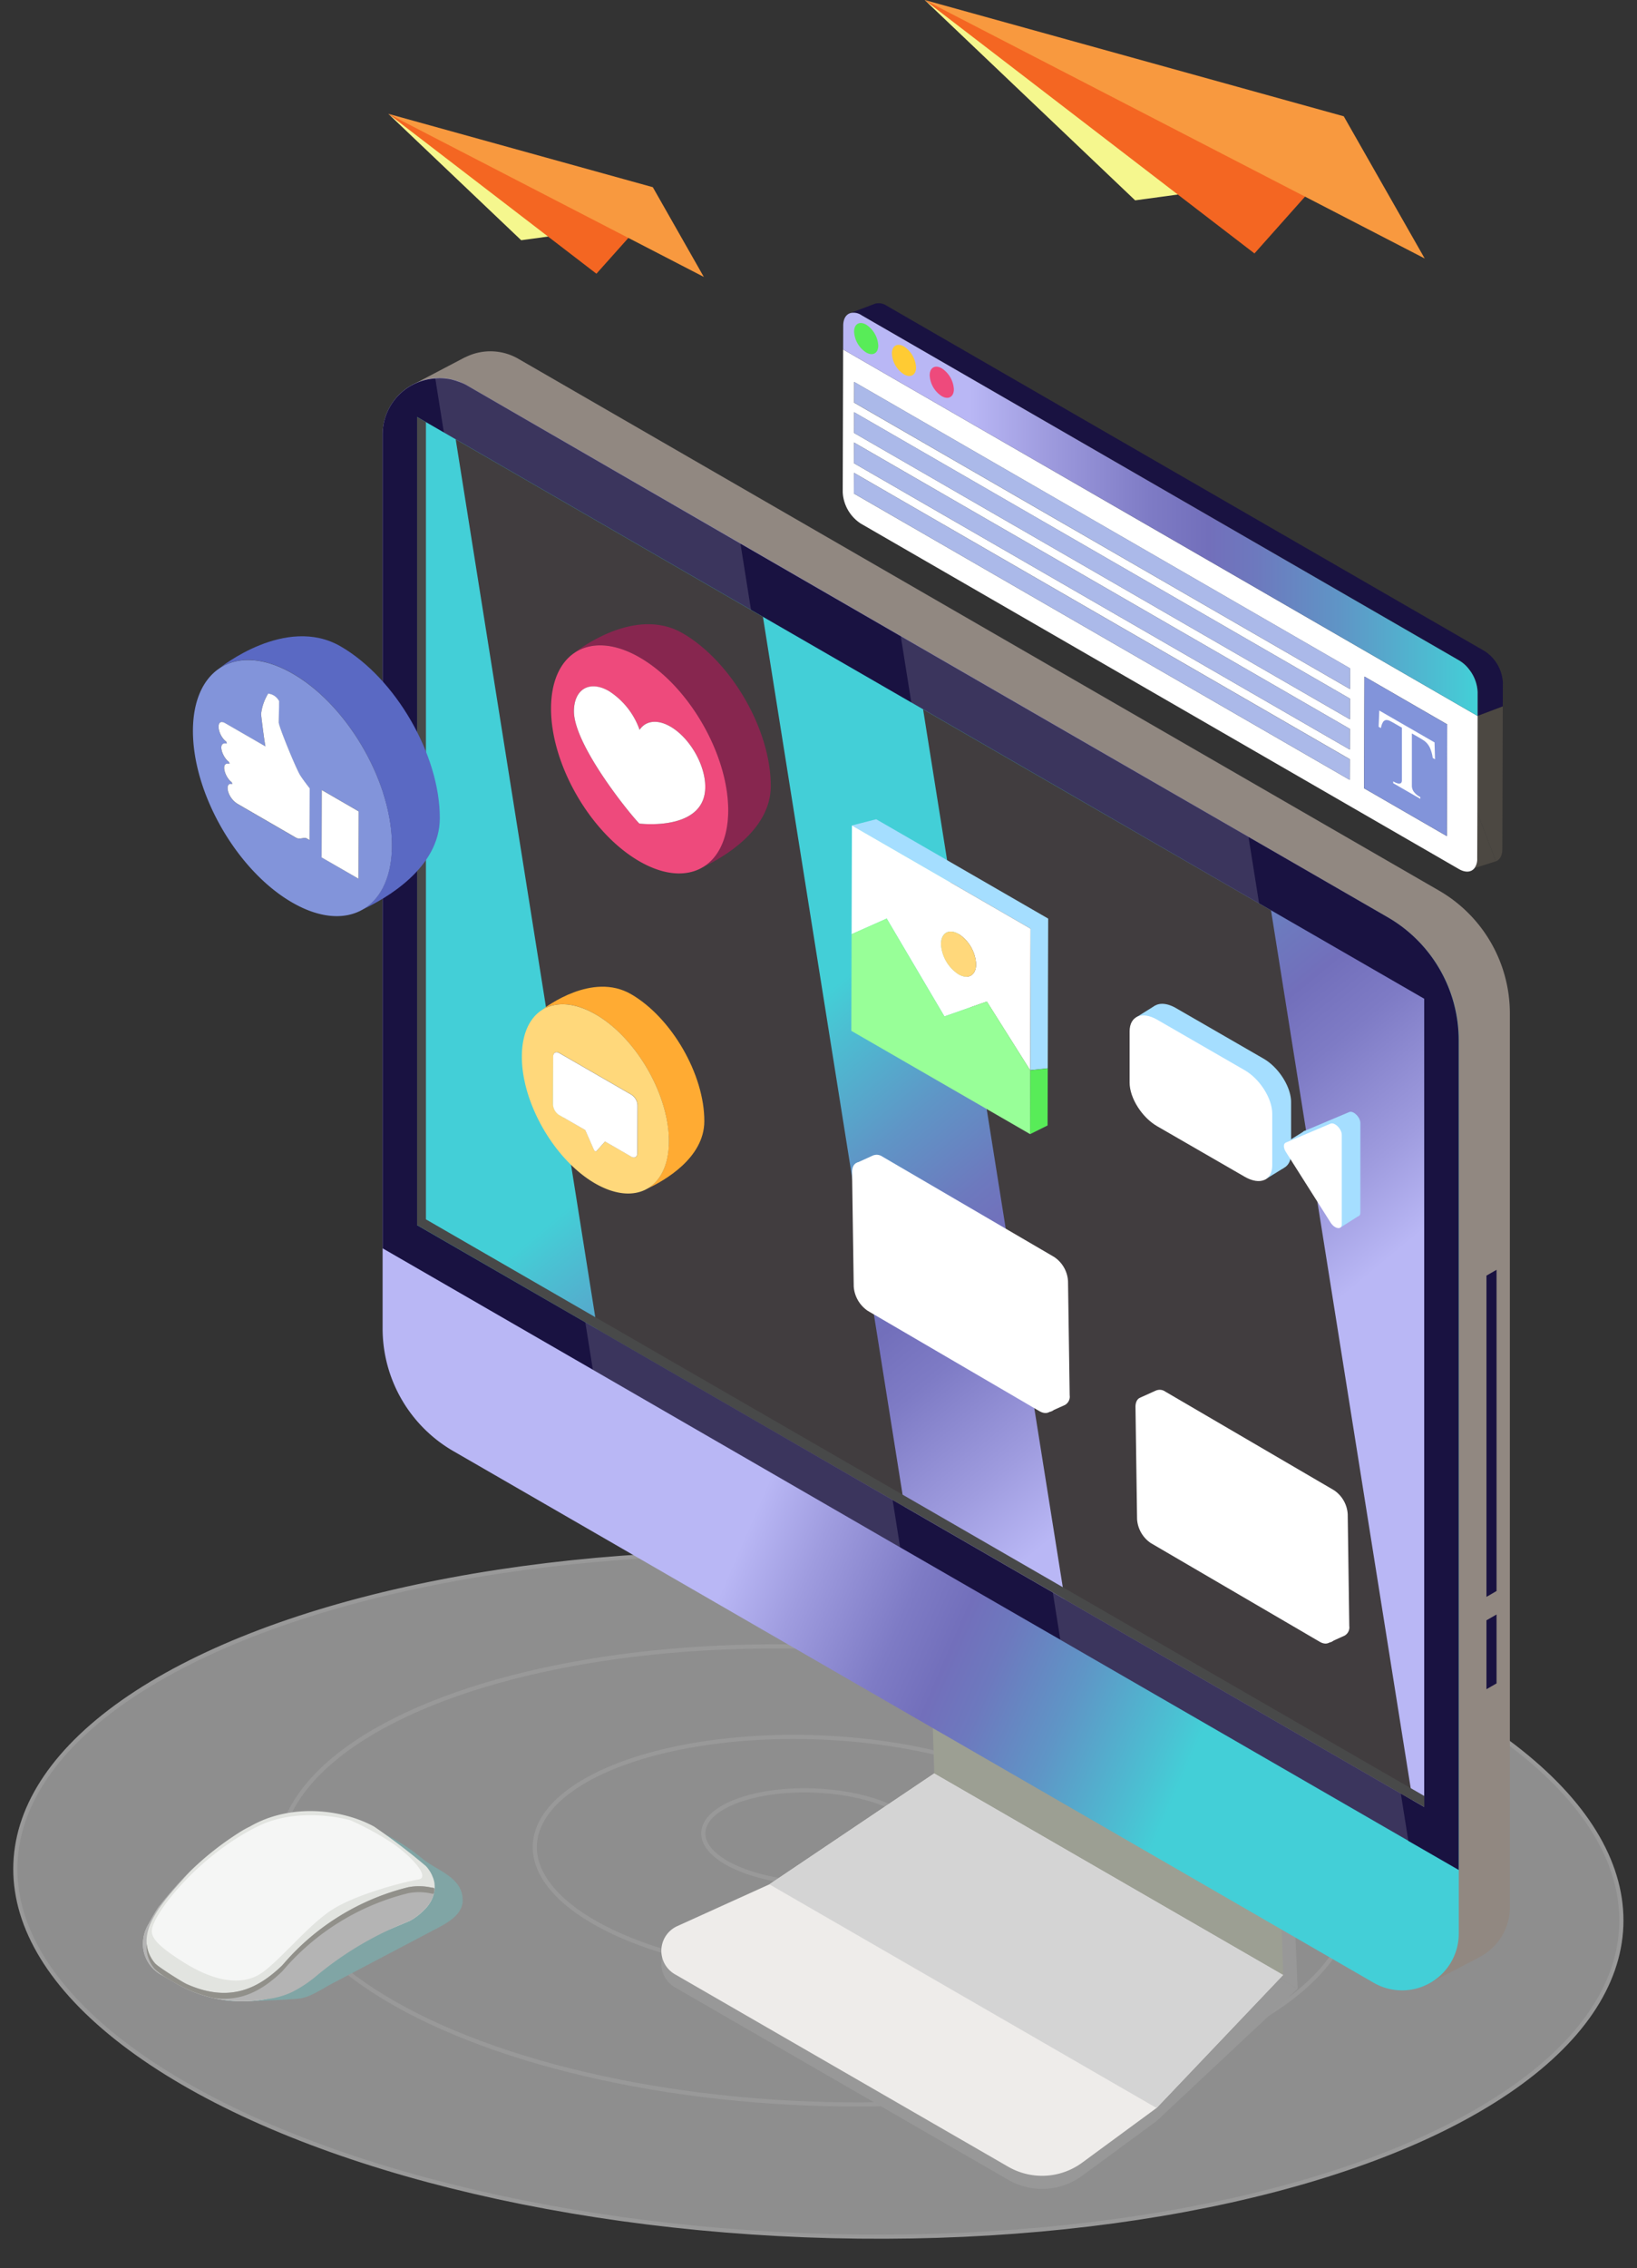 <svg xmlns="http://www.w3.org/2000/svg" xmlns:xlink="http://www.w3.org/1999/xlink" width="395.323" height="547.513" viewBox="0 0 395.323 547.513">
  <rect x="0" y="0" width="395.323" height="547.513" fill="#333333" stroke="none"/>
  <defs>
    <linearGradient id="linear-gradient" x1="82.082" y1="0.5" x2="82.421" y2="0.5" gradientUnits="objectBoundingBox">
      <stop offset="0.007" stop-color="#989898"/>
      <stop offset="0.007" stop-color="#999"/>
      <stop offset="0.211" stop-color="#999"/>
      <stop offset="0.212" stop-color="#a2a2a2"/>
      <stop offset="0.975" stop-color="#a2a2a2"/>
      <stop offset="0.975" stop-color="#9d9d9d"/>
    </linearGradient>
    <linearGradient id="linear-gradient-2" x1="47.491" y1="1.016" x2="48.389" y2="-0.029" gradientUnits="objectBoundingBox">
      <stop offset="0.005" stop-color="#918881"/>
      <stop offset="0.018" stop-color="#938a83"/>
      <stop offset="0.023" stop-color="#98908a"/>
      <stop offset="0.027" stop-color="#a39b95"/>
      <stop offset="0.03" stop-color="#b1aba6"/>
      <stop offset="0.032" stop-color="#c1bdb9"/>
      <stop offset="0.435" stop-color="#c1bdb9"/>
      <stop offset="0.435" stop-color="#c8c4c0"/>
      <stop offset="0.436" stop-color="#dcd9d6"/>
      <stop offset="0.437" stop-color="#ece9e7"/>
      <stop offset="0.438" stop-color="#f7f5f2"/>
      <stop offset="0.44" stop-color="#fdfbf9"/>
      <stop offset="0.445" stop-color="#fffdfb"/>
      <stop offset="0.471" stop-color="#fffdfb"/>
      <stop offset="0.479" stop-color="#e5e3e1"/>
      <stop offset="0.976" stop-color="#e5e3e1"/>
      <stop offset="0.984" stop-color="#fafafa"/>
    </linearGradient>
    <linearGradient id="linear-gradient-3" x1="47.31" y1="0.964" x2="48.208" y2="-0.101" gradientUnits="objectBoundingBox">
      <stop offset="0" stop-color="#7472bd" stop-opacity="0"/>
      <stop offset="0.761" stop-color="#4fb8d1" stop-opacity="0.761"/>
      <stop offset="1" stop-color="#43cfd7"/>
    </linearGradient>
    <linearGradient id="linear-gradient-4" x1="0.396" y1="0.433" x2="0.843" y2="0.72" gradientUnits="objectBoundingBox">
      <stop offset="0.198" stop-color="#b9b7f5"/>
      <stop offset="0.316" stop-color="#9f9cdf"/>
      <stop offset="0.483" stop-color="#7e7bc5"/>
      <stop offset="0.576" stop-color="#726fbb"/>
      <stop offset="0.652" stop-color="#6d79be"/>
      <stop offset="0.784" stop-color="#5f95c6"/>
      <stop offset="0.954" stop-color="#4ac2d3"/>
      <stop offset="1" stop-color="#43cfd7"/>
    </linearGradient>
    <linearGradient id="linear-gradient-5" x1="0.728" y1="0.881" x2="0.437" y2="0.395" xlink:href="#linear-gradient-4"/>
    <clipPath id="clip-path">
      <path id="Path_330" data-name="Path 330" d="M216.991,201.786l.18-61L164.1,110.16l-.16,61Z" transform="translate(-163.94 -110.16)"/>
    </clipPath>
    <clipPath id="clip-path-2">
      <path id="Path_335" data-name="Path 335" d="M180.22,213.507l.2-68.485-59.6-34.4-.2,68.485Z" transform="translate(-120.62 -110.62)"/>
    </clipPath>
    <clipPath id="clip-path-3">
      <path id="Path_339" data-name="Path 339" d="M204.476,231.422l.14-50.635L160.57,155.35l-.16,50.635Z" transform="translate(-160.41 -155.35)"/>
    </clipPath>
    <linearGradient id="linear-gradient-6" x1="0" y1="0.5" x2="1" y2="0.5" xlink:href="#linear-gradient-4"/>
    <clipPath id="clip-path-4">
      <path id="Path_359" data-name="Path 359" d="M247.68,221.943l.16-54.468L200.46,140.12l-.16,54.449Z" transform="translate(-200.3 -140.12)"/>
    </clipPath>
    <linearGradient id="linear-gradient-7" x1="41.176" y1="7.713" x2="40.598" y2="8.462" gradientUnits="objectBoundingBox">
      <stop offset="0.313" stop-color="#e26622"/>
      <stop offset="0.848" stop-color="#f5f78e"/>
    </linearGradient>
    <linearGradient id="linear-gradient-8" x1="29.748" y1="6.051" x2="30.033" y2="7.677" gradientUnits="objectBoundingBox">
      <stop offset="0.011" stop-color="#f46622"/>
      <stop offset="0.149" stop-color="#f5f78e"/>
    </linearGradient>
    <linearGradient id="linear-gradient-9" x1="22.444" y1="5.879" x2="23.555" y2="5.879" gradientUnits="objectBoundingBox">
      <stop offset="0" stop-color="#f8993f"/>
      <stop offset="0.17" stop-color="#f7a94d"/>
      <stop offset="0.504" stop-color="#f6d471"/>
      <stop offset="0.747" stop-color="#f5f78e"/>
    </linearGradient>
    <linearGradient id="linear-gradient-10" x1="22.256" y1="4.011" x2="21.678" y2="4.76" xlink:href="#linear-gradient-7"/>
    <linearGradient id="linear-gradient-11" x1="16.022" y1="3.125" x2="16.308" y2="4.75" xlink:href="#linear-gradient-8"/>
    <linearGradient id="linear-gradient-12" x1="11.768" y1="3.012" x2="12.879" y2="3.012" xlink:href="#linear-gradient-9"/>
    <linearGradient id="linear-gradient-13" x1="18.682" y1="0.784" x2="19.628" y2="0.784" gradientUnits="objectBoundingBox">
      <stop offset="0" stop-color="#fff"/>
      <stop offset="0.73" stop-color="#8a7bff"/>
    </linearGradient>
    <linearGradient id="linear-gradient-14" x1="19.607" y1="0.088" x2="20.388" y2="1.027" xlink:href="#linear-gradient-13"/>
    <linearGradient id="linear-gradient-15" x1="18.569" y1="0.855" x2="19.515" y2="0.855" gradientUnits="objectBoundingBox">
      <stop offset="0" stop-color="#fff"/>
      <stop offset="0.998" stop-color="#339f7e"/>
    </linearGradient>
    <linearGradient id="linear-gradient-16" x1="19.484" y1="0.162" x2="20.265" y2="1.1" gradientUnits="objectBoundingBox">
      <stop offset="0" stop-color="#fff"/>
      <stop offset="1" stop-color="#3be1b1"/>
    </linearGradient>
  </defs>
  <g id="it_cover" transform="translate(-64.576)">
    <g id="Group_203" data-name="Group 203" transform="translate(0 342.306)" opacity="0.5">
      <ellipse id="Ellipse_2" data-name="Ellipse 2" cx="82.282" cy="194.094" rx="82.282" ry="194.094" transform="matrix(0.039, -0.999, 0.999, 0.039, 65.095, 189.665)" fill="#eaeaea" stroke="#fff" stroke-miterlimit="10" stroke-width="1"/>
      <ellipse id="Ellipse_3" data-name="Ellipse 3" cx="55.107" cy="129.982" rx="55.107" ry="129.982" transform="matrix(0.039, -0.999, 0.999, 0.039, 129.745, 160.354)" fill="rgba(161,46,46,0)" stroke="#fff" stroke-miterlimit="10" stroke-width="1"/>
      <ellipse id="Ellipse_4" data-name="Ellipse 4" cx="28.672" cy="67.626" rx="28.672" ry="67.626" transform="matrix(0.039, -0.999, 0.999, 0.039, 192.611, 131.714)" fill="rgba(161,46,46,0)" stroke="#fff" stroke-miterlimit="10" stroke-width="1"/>
      <ellipse id="Ellipse_5" data-name="Ellipse 5" cx="11.201" cy="26.436" rx="11.201" ry="26.436" transform="matrix(0.039, -0.999, 0.999, 0.039, 233.98, 111.234)" fill="rgba(161,46,46,0)" stroke="#fff" stroke-miterlimit="10" stroke-width="1"/>
    </g>
    <g id="XMLID_2152_" transform="translate(156.974 84.797)">
      <g id="XMLID_2001_" transform="translate(67.313 267.172)">
        <path id="XMLID_2122_" d="M261.056,353.561l-80.465-46.442a6.539,6.539,0,0,1,.579-11.621l22.243-10.083L246.74,258.84l84.238,48.638L296.916,339.4l-17.91,13.158A16.39,16.39,0,0,1,261.056,353.561Z" transform="translate(-177.323 -179.394)" fill="url(#linear-gradient)"/>
        <path id="XMLID_2119_" d="M294.588,267.688,210.33,219.05l3.514,79.446L298.1,347.135Z" transform="translate(-144.427 -219.05)" fill="#989898"/>
        <path id="XMLID_2085_" d="M261.056,352.081l-80.465-46.442a6.539,6.539,0,0,1,.579-11.62l22.243-10.083,39.813-26.775L327.464,305.8,296.9,337.924l-17.91,13.158A16.355,16.355,0,0,1,261.056,352.081Z" transform="translate(-177.323 -181.068)" fill="#eeecea"/>
        <path id="XMLID_2018_" d="M293.408,268.778,209.17,220.14l2.316,73.916,84.258,48.658Z" transform="translate(-145.583 -217.964)" fill="#9c9f93"/>
        <path id="XMLID_2009_" d="M283.893,337.924l-93.5-53.989L230.2,257.16l84.258,48.658Z" transform="translate(-164.3 -181.068)" fill="#d4d4d4"/>
      </g>
      <g id="XMLID_1910_">
        <g id="XMLID_1904_">
          <path id="XMLID_1908_" d="M147.16,93.407l12.818-6.729.02.02a13.486,13.486,0,0,1,12.9.379L395.163,215.4a34.237,34.237,0,0,1,17.131,29.65V460.769a13.526,13.526,0,0,1-7.627,12.219l.02.02L391.649,479.8l-7.288-11.521-214.8-124.012a34.218,34.218,0,0,1-17.111-29.65V101.693Z" transform="translate(-140.072 -85.24)" fill="url(#linear-gradient-2)"/>
          <path id="XMLID_1907_" d="M410.837,461.768V246.05a34.237,34.237,0,0,0-17.131-29.65L171.459,88.076a13.54,13.54,0,0,0-12.9-.379l-.02-.02-11.261,5.91-.12-.18,12.818-6.729.02.02a13.486,13.486,0,0,1,12.9.379L395.163,215.4a34.237,34.237,0,0,1,17.131,29.65V460.769a13.452,13.452,0,0,1-6.649,11.66A13.379,13.379,0,0,0,410.837,461.768Z" transform="translate(-140.072 -85.24)" fill="url(#linear-gradient-3)"/>
          <path id="XMLID_2373_" d="M143.61,102.16v215.7a34.171,34.171,0,0,0,17.131,29.65l40.472,23.361,74.235,42.868,38.675,22.323,68.864,39.773a13.7,13.7,0,0,0,20.506-11.82v-215.7a34.255,34.255,0,0,0-17.131-29.65l-33.624-19.427-84.019-48.5L230.045,128.4,164.1,90.319a13.369,13.369,0,0,0-7.787-1.8A13.632,13.632,0,0,0,143.61,102.16Z" transform="translate(-143.61 -82.013)" fill="url(#linear-gradient-4)"/>
          <path id="XMLID_4195_" d="M143.61,102.144v196.37l50.775,29.311,74.2,42.868L307.275,393l84.039,48.518v.04l12.16,7.008V248.3a34.275,34.275,0,0,0-17.111-29.67l-33.643-19.407-84-48.479-38.7-22.342L164.1,90.3a10.649,10.649,0,0,0-1.677-.8c-.559-.2-1.118-.419-1.677-.559a9.317,9.317,0,0,0-1.717-.339,11.24,11.24,0,0,0-2.715-.06A13.58,13.58,0,0,0,143.61,102.144Z" transform="translate(-143.61 -81.997)" fill="#191241"/>
          <path id="XMLID_4165_" d="M206.28,119.67l38.535,242.253,84.039,48.518-1.817-11.421H327L290.259,168.148Z" transform="translate(-81.15 -50.925)" fill="#fff" opacity="0.15"/>
          <path id="XMLID_3909_" d="M149.98,88.536l38.056,239.3,74.2,42.868-1.817-11.461L223.676,128.409l-65.929-38.1a10.645,10.645,0,0,0-1.677-.8c-.559-.2-1.118-.419-1.677-.559a9.317,9.317,0,0,0-1.717-.339A10.141,10.141,0,0,0,149.98,88.536Z" transform="translate(-137.261 -82.006)" fill="#fff" opacity="0.15"/>
          <path id="XMLID_2585_" d="M147.78,93.18V288.252l40.632,23.441,74.2,42.888L301.3,376.9l84.019,48.518,5.67,3.275V233.6l-39.853-23-84.019-48.518-38.675-22.322-74.2-42.848Z" transform="translate(-139.454 -77.326)" fill="url(#linear-gradient-5)"/>
          <path id="XMLID_2408_" d="M208.98,128.52l34.2,214.819L327.2,391.857,293,177.038Z" transform="translate(-78.459 -42.104)" fill="#413d3f"/>
          <path id="XMLID_2407_" d="M152.45,95.88l34.163,214.779,74.215,42.868-34.183-214.8Z" transform="translate(-134.8 -74.635)" fill="#413d3f"/>
          <path id="XMLID_2017_" d="M149.916,94.418V286.855L391.011,426.041V428.7L147.78,288.252V93.18Z" transform="translate(-139.454 -77.326)" fill="#484949"/>
        </g>
        <g id="XMLID_1906_" transform="translate(266.572 221.708)">
          <path id="XMLID_1905_" d="M277.12,197.678l2.436-1.4v77.53l-2.436,1.418Z" transform="translate(-277.12 -196.28)" fill="#191241"/>
          <path id="XMLID_1909_" d="M277.12,239.348l2.436-1.4v16.632l-2.436,1.4Z" transform="translate(-277.12 -154.75)" fill="#191241"/>
        </g>
      </g>
    </g>
    <g id="Group_220" data-name="Group 220" transform="translate(111.071 73.187)">
      <g id="Group_206" data-name="Group 206" transform="translate(86.495 61.367)">
        <g id="Group_205" data-name="Group 205">
          <g id="Group_204" data-name="Group 204" clip-path="url(#clip-path)">
            <path id="Path_327" data-name="Path 327" d="M192.846,120.386c11.82,6.828,21.364,23.361,21.324,36.958-.04,10.722-11.68,17.311-16.572,19.607,3.853-2.236,6.23-6.988,6.249-13.737.04-13.577-9.5-30.109-21.324-36.958-6.17-3.574-11.74-3.774-15.654-1.218.739-.559,14.476-11.281,25.976-4.652" transform="translate(-161.02 -102.117)" fill="#87264f"/>
            <path id="Path_328" data-name="Path 328" d="M185.364,141.177c1.438-2.176,4.233-2.636,7.447-.779,4.652,2.7,8.426,9.2,8.406,14.576-.02,9.863-13.278,9.125-15.913,8.825-2.5-2.536-15.813-19.048-15.793-27.114.02-5.371,3.794-7.527,8.466-4.832a18.3,18.3,0,0,1,7.388,9.324m.06-17.451c-6.17-3.574-11.74-3.774-15.654-1.218-3.574,2.336-5.77,6.968-5.79,13.457-.04,13.577,9.5,30.109,21.324,36.938,5.95,3.434,11.321,3.754,15.214,1.5,3.854-2.236,6.23-6.988,6.25-13.737.02-13.577-9.524-30.109-21.344-36.938" transform="translate(-163.9 -99.567)" fill="#ee4a7c"/>
            <path id="Path_329" data-name="Path 329" d="M175.216,126.9a18.325,18.325,0,0,1,7.388,9.344c1.438-2.176,4.233-2.636,7.447-.779,4.652,2.7,8.426,9.2,8.406,14.576-.02,9.863-13.278,9.125-15.913,8.825-2.5-2.536-15.813-19.048-15.793-27.114.02-5.371,3.814-7.547,8.466-4.852" transform="translate(-161.139 -94.632)" fill="#fff"/>
          </g>
        </g>
      </g>
      <g id="Group_209" data-name="Group 209" transform="translate(0 62.285)">
        <g id="Group_208" data-name="Group 208">
          <g id="Group_207" data-name="Group 207" clip-path="url(#clip-path-2)">
            <path id="Path_331" data-name="Path 331" d="M153.1,122.125c13.278,7.667,24,26.236,23.96,41.49-.04,12.04-13.118,19.427-18.609,22,4.313-2.5,7.008-7.847,7.028-15.434.04-15.254-10.662-33.823-23.94-41.49-6.948-4.013-13.238-4.233-17.63-1.338h0s15.913-12.9,29.191-5.231" transform="translate(-117.341 -101.579)" fill="#5a69c3"/>
            <path id="Path_332" data-name="Path 332" d="M160.643,175.35l-8.905-5.151.04-16.273,8.905,5.151-.04,16.273m-11.82-9.3-.639-.379c-.719-.419-1.657.359-2.636-.2l-14-8.106c-2.8-1.617-3.235-5.511-1.4-4.792l-.08-.459c-1.757-1.238-2.835-5.091-.579-4.453l-.08-.439c-1.7-1.178-2.955-5.052-.579-4.453l-.08-.439c-2.236-1.677-2.676-5.87-.3-4.512l9.724,5.611c-.379-1.937-1.058-7.747-1.058-7.747a12.136,12.136,0,0,1,1.717-4.992,2.923,2.923,0,0,1,1.258.4,3.574,3.574,0,0,1,1.378,1.438s-.1,4.173-.1,5.131c0,.978,4.153,11.121,5.171,12.739.519.819,1.478,2.116,2.3,3.155l-.02,12.5m-4.053-40.192c-6.948-4.013-13.238-4.233-17.63-1.338-3.993,2.636-6.449,7.827-6.469,15.075-.04,15.254,10.682,33.823,23.96,41.49,6.669,3.854,12.7,4.213,17.071,1.677,4.313-2.5,7.008-7.847,7.028-15.434.02-15.254-10.682-33.823-23.96-41.47" transform="translate(-120.57 -98.719)" fill="#8294da"/>
            <path id="Path_333" data-name="Path 333" d="M137.025,127.019a3.574,3.574,0,0,1,1.378,1.438s-.1,4.173-.1,5.131c0,.978,4.153,11.121,5.171,12.739.519.819,1.478,2.116,2.3,3.155l-.04,12.5-.639-.379c-.719-.419-1.657.359-2.636-.2l-14-8.106c-2.8-1.617-3.235-5.511-1.4-4.792l-.08-.459c-1.757-1.238-2.835-5.091-.579-4.452l-.08-.439c-1.7-1.178-2.955-5.052-.579-4.453l-.08-.439c-2.236-1.677-2.676-5.87-.3-4.512l9.724,5.611c-.379-1.937-1.058-7.747-1.058-7.747a12.136,12.136,0,0,1,1.717-4.992,3.106,3.106,0,0,1,1.278.4" transform="translate(-117.477 -94.674)" fill="#fff"/>
            <path id="Path_334" data-name="Path 334" d="M136.27,138.28l8.905,5.151-.04,16.253-8.905-5.131.04-16.273" transform="translate(-105.062 -83.053)" fill="#fff"/>
          </g>
        </g>
      </g>
      <g id="Group_212" data-name="Group 212" transform="translate(79.447 151.595)">
        <g id="Group_211" data-name="Group 211">
          <g id="Group_210" data-name="Group 210" clip-path="url(#clip-path-3)">
            <path id="Path_336" data-name="Path 336" d="M184.384,163.842c9.8,5.67,17.75,19.407,17.71,30.688-.02,8.925-9.724,14.376-13.777,16.273,3.195-1.837,5.191-5.79,5.211-11.421.04-11.281-7.907-25-17.71-30.668-5.091-2.935-9.7-3.135-12.938-1.058,1.078-.819,12.18-9.185,21.5-3.814" transform="translate(-157.948 -148.668)" fill="#ffab33"/>
            <path id="Path_337" data-name="Path 337" d="M186.886,200.939l-6.329-3.654L178.48,199.6a.266.266,0,0,1-.319.02,1.012,1.012,0,0,1-.319-.379l-2.057-4.712-6.329-3.654A3.2,3.2,0,0,1,168,188.321l.04-11.521c0-.938.659-1.338,1.478-.859L186.946,186a3.22,3.22,0,0,1,1.458,2.556l-.04,11.521c0,.958-.659,1.338-1.478.859m-8.625-34.322c-5.091-2.935-9.7-3.135-12.938-1.058-3.015,1.917-4.852,5.79-4.872,11.2-.04,11.281,7.887,25,17.69,30.668,4.932,2.835,9.384,3.115,12.619,1.258,3.195-1.837,5.191-5.79,5.211-11.421.02-11.261-7.907-25-17.71-30.648" transform="translate(-160.37 -146.551)" fill="#ffd87b"/>
            <path id="Path_338" data-name="Path 338" d="M165.738,170.182l17.431,10.063a3.22,3.22,0,0,1,1.458,2.556l-.04,11.521c0,.938-.679,1.318-1.477.859l-6.329-3.654-2.076,2.316a.266.266,0,0,1-.32.02,1.013,1.013,0,0,1-.319-.379l-2.057-4.712-6.329-3.654a3.2,3.2,0,0,1-1.458-2.556l.04-11.521c0-.938.659-1.338,1.478-.859" transform="translate(-156.613 -140.771)" fill="#fff"/>
          </g>
        </g>
      </g>
      <g id="Group_216" data-name="Group 216" transform="translate(157.016)">
        <g id="Group_215" data-name="Group 215">
          <g id="Group_214" data-name="Group 214">
            <path id="Path_340" data-name="Path 340" d="M282.18,125.28l-.12,40.232c0,1.737-.779,2.835-1.957,3.055l.4-.12-4.492-11.8.06-23.3,6.09-2.3.02-5.77" transform="translate(-122.767 -33.724)" fill="#4c4842"/>
            <path id="Path_341" data-name="Path 341" d="M276.359,140.99l4.492,11.8-.4.12-4.792,1.517a3.633,3.633,0,0,0,.659-2.276l.04-11.161" transform="translate(-123.116 -18.067)" fill="#4c4842"/>
            <path id="Path_342" data-name="Path 342" d="M353.343,163.414l-144.457-83.4a3.383,3.383,0,0,0-2.616-.5l-.02-.02-.319.12-5.71,2.156a3.49,3.49,0,0,1,2.576.519l144.018,83.14.439.26a7.994,7.994,0,0,1,2.356,2.156,9.448,9.448,0,0,1,2.017,5.411l-.02,5.77,6.09-2.3.02-5.77A9.671,9.671,0,0,0,353.343,163.414Z" transform="translate(-198.303 -79.425)" fill="#191241"/>
            <path id="Path_343" data-name="Path 343" d="M321.694,188.905,201.955,119.782l.02-4.992,119.739,69.124-.02,4.992m.02-7.308L201.975,112.474l.02-4.992,119.739,69.124-.02,4.992m.02-7.308L202,105.166l.02-4.992L321.754,169.3l-.02,4.992m.02-7.308L202.015,97.858l.02-4.992,119.739,69.124-.02,4.992m23.4,35.5-19.986-11.541.08-26.975,19.986,11.541-.08,26.975m7.428-34.782-.02,5.77L199.36,85.02l-.1,34.462a9.623,9.623,0,0,0,4.373,7.567l144.457,83.4c1.577.9,2.955.759,3.734-.24a3.633,3.633,0,0,0,.659-2.276l.04-11.161.06-23.3V167.7" transform="translate(-199.26 -73.849)" fill="#fff"/>
            <path id="Path_344" data-name="Path 344" d="M203.723,81.17a3.4,3.4,0,0,0-2.576-.519c-1.1.28-1.817,1.358-1.817,3.035l-.02,5.77,153.2,88.451.02-5.77a9.447,9.447,0,0,0-2.017-5.411,8.246,8.246,0,0,0-2.356-2.156l-.439-.26-144-83.14" transform="translate(-199.21 -78.285)" fill="url(#linear-gradient-6)"/>
            <path id="Path_345" data-name="Path 345" d="M212.7,87.5a6.445,6.445,0,0,1,2.915,5.052c0,1.837-1.318,2.6-2.935,1.657a6.358,6.358,0,0,1-2.9-5.032c0-1.857,1.318-2.616,2.915-1.677" transform="translate(-188.775 -71.778)" fill="#ee4a7c"/>
            <path id="Path_346" data-name="Path 346" d="M208.125,84.857a6.445,6.445,0,0,1,2.915,5.051c0,1.837-1.318,2.6-2.935,1.657a6.358,6.358,0,0,1-2.9-5.032c0-1.857,1.318-2.6,2.915-1.677" transform="translate(-193.33 -74.404)" fill="#ffcb33"/>
            <path id="Path_347" data-name="Path 347" d="M203.555,82.217a6.445,6.445,0,0,1,2.915,5.051c0,1.837-1.318,2.6-2.935,1.657a6.358,6.358,0,0,1-2.9-5.032c0-1.857,1.318-2.6,2.915-1.677" transform="translate(-197.885 -77.036)" fill="#58ec58"/>
            <path id="Path_348" data-name="Path 348" d="M262.4,124.56,282.366,136.1l-.06,26.975L262.32,151.535l.08-26.975" transform="translate(-136.411 -34.442)" fill="#8294da"/>
            <path id="Path_349" data-name="Path 349" d="M200.65,92.6l119.739,69.144-.02,4.992L200.63,97.612l.02-5.012" transform="translate(-197.895 -66.294)" fill="#abb9e9"/>
            <path id="Path_350" data-name="Path 350" d="M200.64,96.27l119.739,69.124-.02,4.992L200.62,101.262l.02-4.992" transform="translate(-197.904 -62.637)" fill="#abb9e9"/>
            <path id="Path_351" data-name="Path 351" d="M200.63,99.93l119.739,69.144-.02,4.972L200.61,104.922l.02-4.992" transform="translate(-197.914 -58.989)" fill="#abb9e9"/>
            <path id="Path_352" data-name="Path 352" d="M200.66,88.94,320.4,158.064l-.02,5.012L200.64,93.932l.02-4.992" transform="translate(-197.885 -69.942)" fill="#abb9e9"/>
            <g id="Group_213" data-name="Group 213" transform="translate(129.423 98.325)">
              <path id="Path_353" data-name="Path 353" d="M274.143,149.974l-6.549-3.774v-.439a3.814,3.814,0,0,0,1.058.479,1.007,1.007,0,0,0,.639.02.529.529,0,0,0,.319-.3,1.171,1.171,0,0,0,.08-.459V132.8l-1.7-.978c-.439-.26-.819-.459-1.178-.639a1.775,1.775,0,0,0-.938-.22,1.011,1.011,0,0,0-.739.479,3.919,3.919,0,0,0-.5,1.458l-.559-.319.16-3.913,13.338,7.687.12,4.073-.559-.319a8.468,8.468,0,0,0-.5-2.017,4.544,4.544,0,0,0-.719-1.318,3.931,3.931,0,0,0-.938-.879c-.359-.24-.759-.479-1.2-.739l-1.677-.958v12.719a2.5,2.5,0,0,0,.379,1.218,4.354,4.354,0,0,0,1.657,1.418Z" transform="translate(-264.08 -128.67)" fill="#fff"/>
            </g>
          </g>
        </g>
      </g>
      <g id="Group_219" data-name="Group 219" transform="translate(159.093 121.186)">
        <g id="Group_218" data-name="Group 218">
          <g id="Group_217" data-name="Group 217" clip-path="url(#clip-path-4)">
            <path id="Path_354" data-name="Path 354" d="M243.467,217.8l.04-15.414,4.233-.459-.04,13.757-4.233,2.116M206.31,141.81l-5.87,1.5,43.167,24.918-.14,49.6L200.3,192.9l43.167,24.918,4.253-2.116.14-49.9-41.55-24" transform="translate(-200.3 -138.436)" fill="#a5deff"/>
            <path id="Path_355" data-name="Path 355" d="M226.193,171.93l-.04,13.757-4.233,2.1.04-15.394,4.233-.459" transform="translate(-178.753 -108.417)" fill="#58ec58"/>
            <path id="Path_356" data-name="Path 356" d="M226.206,178.48a9.367,9.367,0,0,1-4.233-7.308c0-2.676,1.917-3.774,4.253-2.416a9.262,9.262,0,0,1,4.213,7.308c0,2.675-1.9,3.774-4.233,2.416M200.45,142.56l-.08,26.256,8.486-3.774,13.937,23.62,10.243-3.594L243.5,201.661l-.04,15.414L200.29,192.157l43.167,24.918.14-49.6L200.45,142.56" transform="translate(-200.31 -137.688)" fill="#fff"/>
            <path id="Path_357" data-name="Path 357" d="M208.846,153.81l13.937,23.62,10.263-3.594,10.462,16.612-.04,15.394L200.3,180.924l.06-23.341,8.486-3.774" transform="translate(-200.3 -126.476)" fill="#98ff98"/>
            <path id="Path_358" data-name="Path 358" d="M215.413,155.973a9.262,9.262,0,0,1,4.213,7.308c0,2.7-1.917,3.774-4.253,2.436a9.367,9.367,0,0,1-4.233-7.308c.04-2.715,1.937-3.794,4.273-2.436" transform="translate(-189.496 -124.905)" fill="#ffd87b"/>
          </g>
        </g>
      </g>
    </g>
    <g id="Group_221" data-name="Group 221" transform="translate(337.371 242.299)">
      <path id="Path_360" data-name="Path 360" d="M264.023,203.072l-21.144-12.2c-3.674-2.116-6.649-6.828-6.649-10.5v-12.4a3.69,3.69,0,0,1,1.617-3.414c1.218-.719,3.035-.559,5.052.6l21.144,12.2c3.674,2.116,6.649,6.829,6.649,10.5v12.4C270.672,203.93,267.7,205.188,264.023,203.072Z" transform="translate(-231.698 -164.123)" fill="#a5deff"/>
      <path id="Path_361" data-name="Path 361" d="M266.153,177.243l-10.183,4.293-.639.26c-.619.26-.619,1.258,0,2.236l10.8,17.051a2.386,2.386,0,0,0,2.116,1.338c.359-.08.6-.359.6-.9v-21.6C268.869,178.5,267.152,176.823,266.153,177.243Z" transform="translate(-213.123 -151.113)" fill="#a5deff"/>
      <path id="Path_362" data-name="Path 362" d="M239.272,164.34l-4.492,2.8,1.318,3.893,5.391-3.354Z" transform="translate(-233.143 -163.907)" fill="#a5deff"/>
      <path id="Path_363" data-name="Path 363" d="M255.63,184.678l-4.592,2.835-1.438-2.076.7-2.2,4.632.519" transform="translate(-218.372 -145.07)" fill="#a5deff"/>
      <path id="Path_364" data-name="Path 364" d="M260.865,196.054l-2.8-4.413,2.2-5.391,2.436,2.136,2.376,4.992Z" transform="translate(-209.931 -142.07)" fill="#a5deff"/>
      <path id="Path_365" data-name="Path 365" d="M252.85,182.305l4.512-2.815,2.017,3.215-2.875,1.837Z" transform="translate(-215.133 -148.808)" fill="#a5deff"/>
      <path id="Path_366" data-name="Path 366" d="M261.753,204.469l-21.145-12.2c-3.674-2.116-6.649-6.829-6.649-10.5v-12.4c0-3.674,2.975-4.932,6.649-2.815l21.145,12.2c3.674,2.116,6.649,6.829,6.649,10.5v12.4C268.422,205.348,265.447,206.605,261.753,204.469Z" transform="translate(-233.96 -162.725)" fill="#fff"/>
      <path id="Path_367" data-name="Path 367" d="M263.884,178.642l-10.8,4.572c-.619.26-.619,1.258,0,2.236l10.8,17.051c1,1.577,2.715,1.857,2.715.439v-21.6C266.6,179.92,264.882,178.223,263.884,178.642Z" transform="translate(-215.365 -149.717)" fill="#fff"/>
    </g>
    <g id="XMLID_2040_" transform="translate(99.091 437.158)">
      <path id="XMLID_2376_" d="M182.547,280.852c-.12,2.995-3.115,4.932-5.77,6.329q-12.908,6.8-25.837,13.6c-2.236,1.178-4.712,2.915-7.208,3.474-1.4.319-17.351,1.178-18.729.459-3.035-1.577,8.586-4.333,5.511-5.81a11.4,11.4,0,0,1-6.389-7.527,7.516,7.516,0,0,1,.26-4.253l.24-.6L163.08,264.34a48.244,48.244,0,0,1,9.863,6.329C176.377,273.485,182.766,275.142,182.547,280.852Z" transform="translate(-105.337 -259.101)" fill="#80a5a5"/>
      <path id="XMLID_2375_" d="M185.072,280.093c0,.12-.02.22-.02.359,0,.06-.02.08-.02.12,0,.08-.02.16-.02.22s0,.1-.02.12a6.333,6.333,0,0,1-.12.7c-.06.26-.16.479-.22.7,0,.02,0,.08-.02.1-.1.26-.2.5-.319.759a6.927,6.927,0,0,1-.419.739,8.958,8.958,0,0,1-1.138,1.438,15.113,15.113,0,0,1-3.634,2.835L166,293.71c-4.173,2-8.566,6.21-13.138,9.584a21.679,21.679,0,0,1-9.943,4.033h0a31.927,31.927,0,0,1-20.186-3.953l-3.414-2a8.508,8.508,0,0,1-4.692-7.607,9.386,9.386,0,0,1,1.238-4.592c.879-1.557,1.537-2.775,2.536-4.293,0,0,4.712-5.71,7.627-8.645.859-.859,1.8-1.717,2.8-2.6a72.64,72.64,0,0,1,8.845-6.629,23.277,23.277,0,0,1,2.755-1.557c10.043-5.81,22.542-4.093,30.01,0a151.828,151.828,0,0,1,12.539,9.564,8.522,8.522,0,0,1,1.378,2.037c.12.26.22.5.319.759a4.579,4.579,0,0,1,.18.559c.02.1.06.2.08.3a3.263,3.263,0,0,1,.1.659C185.052,279.574,185.072,279.833,185.072,280.093Z" transform="translate(-114.61 -261.716)" fill="#e2e4e0"/>
      <path id="XMLID_2077_" d="M185,273.2a1.525,1.525,0,0,1,.02.339c0,.06,0,.1-.02.12a6.333,6.333,0,0,1-.12.7c-.06.26-.16.479-.22.7,0,.02,0,.08-.02.1-.1.26-.2.5-.319.759a6.943,6.943,0,0,1-.419.739,8.953,8.953,0,0,1-1.138,1.438,15.116,15.116,0,0,1-3.634,2.835l-2.935,1.238a80.581,80.581,0,0,0-19.727,12.12,30.05,30.05,0,0,1-5.79,3.834,19.077,19.077,0,0,1-5.93,1.7l-1.837.26a31.928,31.928,0,0,1-20.186-3.953l-3.414-2a8.508,8.508,0,0,1-4.692-7.607,9.386,9.386,0,0,1,1.238-4.592,42.458,42.458,0,0,1,2.536-4.293,84.512,84.512,0,0,1,7.627-8.645c-6.469,7.248-14.3,15.135-8.486,22.183.719.859,6.569,4.532,7.587,4.992,10.782,4.872,17.59.619,22.482-3.834.28-.26.559-.519.819-.8a58.168,58.168,0,0,1,30.309-18.709,14.077,14.077,0,0,1,5.611.1C184.8,273,184.942,272.983,185,273.2Z" transform="translate(-114.62 -254.467)" fill="#b4b4b4"/>
      <path id="XMLID_2451_" d="M184.42,272.589c0,.04-.02.06-.02.08a3.6,3.6,0,0,0-.519-.08,13.7,13.7,0,0,0-5.611-.1A58.169,58.169,0,0,0,147.962,291.2c-.26.28-.539.539-.819.8-3.814,3.474-8.805,6.809-15.913,5.79a32.7,32.7,0,0,1-8.965-3.454l-2.057-1.2a20.34,20.34,0,0,1-3.135-2.3,8.077,8.077,0,0,1-1.977-6.09,8.4,8.4,0,0,0,1.977,4.652c.719.859,6.569,4.532,7.587,4.992,10.782,4.872,17.59.619,22.482-3.834.28-.26.559-.519.819-.8a58.169,58.169,0,0,1,30.309-18.709,14.077,14.077,0,0,1,5.611.1c.479.06.639.04.679.26a1.522,1.522,0,0,1,.02.339c0,.06,0,.1-.02.12C184.52,272.13,184.46,272.349,184.42,272.589Z" transform="translate(-114.178 -252.675)" fill="#91908a"/>
      <path id="XMLID_1902_" d="M163.681,263.449a68.986,68.986,0,0,1,10.462,5.77c4.433,3.135,8.885,8.066,5.89,8.526s-14.855,3.454-20.845,7.308c-5.97,3.853-13.3,13.138-17.61,15.654-4.333,2.516-10.662,1.837-18.469-3.155-7.308-4.652-7.967-6.469-7.128-8.725,2-5.331,12.04-17.331,25.218-23.88C151.481,259.835,163.681,263.449,163.681,263.449Z" transform="translate(-113.545 -261.225)" fill="#f5f6f5"/>
    </g>
    <g id="Group_223" data-name="Group 223" transform="translate(158.352 27.474)">
      <path id="Path_368" data-name="Path 368" d="M144.3,56.53l32.086,30.509,10.9-1.478Z" transform="translate(-144.3 -56.53)" fill="url(#linear-gradient-7)"/>
      <path id="Path_369" data-name="Path 369" d="M194.556,95.125l8.985-10.063L144.3,56.53Z" transform="translate(-144.3 -56.53)" fill="url(#linear-gradient-8)"/>
      <path id="Path_370" data-name="Path 370" d="M220.492,95.9,208.173,74.24,144.3,56.53Z" transform="translate(-144.3 -56.53)" fill="url(#linear-gradient-9)"/>
    </g>
    <g id="Group_224" data-name="Group 224" transform="translate(287.874 0)">
      <path id="Path_371" data-name="Path 371" d="M209.17,42.77,260,91.129,277.3,88.773Z" transform="translate(-209.17 -42.77)" fill="url(#linear-gradient-10)"/>
      <path id="Path_372" data-name="Path 372" d="M288.816,103.947l14.216-15.973L209.17,42.77Z" transform="translate(-209.17 -42.77)" fill="url(#linear-gradient-11)"/>
      <path id="Path_373" data-name="Path 373" d="M329.927,105.165,310.38,70.843,209.17,42.77Z" transform="translate(-209.17 -42.77)" fill="url(#linear-gradient-12)"/>
    </g>
    <g id="Group_227" data-name="Group 227" transform="translate(338.788 335.459)">
      <g id="Group_226" data-name="Group 226">
        <g id="Group_225" data-name="Group 225">
          <path id="Path_374" data-name="Path 374" d="M281.991,235.018l-40.732-23.8a2.3,2.3,0,0,0-2.1-.3v-.02l-3.893,1.757s1.737.7,2.775,1.1l.379,26.456a7.556,7.556,0,0,0,3.334,5.81l38.935,22.742.04,3.095,3.933-1.777h-.02a2.279,2.279,0,0,0,1.058-2.256l-.379-26.995A7.5,7.5,0,0,0,281.991,235.018Z" transform="translate(-234.071 -210.781)" fill="url(#linear-gradient-13)"/>
          <path id="Path_375" data-name="Path 375" d="M279.136,270.705l-40.751-23.8a7.556,7.556,0,0,1-3.334-5.81L234.67,214.1c-.04-2.156,1.418-3.035,3.215-1.977l40.751,23.8a7.556,7.556,0,0,1,3.334,5.81l.379,26.995C282.39,270.885,280.933,271.763,279.136,270.705Z" transform="translate(-234.67 -209.89)" fill="url(#linear-gradient-14)"/>
          <path id="Path_376" data-name="Path 376" d="M278.6,235.779l-40.752-23.8a2.126,2.126,0,0,0-2.376-.14,2.654,2.654,0,0,1,1.617.419l40.752,23.8a7.556,7.556,0,0,1,3.335,5.81l.379,26.995a2.49,2.49,0,0,1-.839,2.136c.978-.1,1.617-.958,1.6-2.4l-.379-26.995A7.617,7.617,0,0,0,278.6,235.779Z" transform="translate(-233.872 -210.025)" fill="#fff"/>
        </g>
      </g>
      <path id="Path_377" data-name="Path 377" d="M253.579,222.07l3.354,7.967,8.346,5.131-6.429,1.737.958,7.428-7.288-6.888-7.747-.559,1.9-5.99-5.75-7.767,8.486,3.195Z" transform="translate(-228.44 -199.531)" fill="#fff"/>
    </g>
    <g id="Group_230" data-name="Group 230" transform="translate(270.343 278.734)">
      <g id="Group_229" data-name="Group 229">
        <g id="Group_228" data-name="Group 228">
          <path id="Path_378" data-name="Path 378" d="M248.56,207.027l-41.47-24.219a2.385,2.385,0,0,0-2.136-.3v-.02l-3.953,1.8s1.777.7,2.815,1.118l.379,26.915a7.717,7.717,0,0,0,3.394,5.91l39.633,23.141.04,3.155,4.013-1.8h-.02a2.3,2.3,0,0,0,1.078-2.3l-.4-27.494A7.531,7.531,0,0,0,248.56,207.027Z" transform="translate(-199.781 -182.371)" fill="url(#linear-gradient-15)"/>
          <path id="Path_379" data-name="Path 379" d="M245.654,243.367l-41.47-24.219a7.749,7.749,0,0,1-3.394-5.91l-.4-27.494c-.04-2.2,1.438-3.095,3.275-2.017l41.47,24.219a7.749,7.749,0,0,1,3.394,5.91l.4,27.494C248.949,243.527,247.491,244.426,245.654,243.367Z" transform="translate(-200.39 -181.474)" fill="url(#linear-gradient-16)"/>
          <path id="Path_380" data-name="Path 380" d="M245.1,207.8l-41.47-24.219a2.156,2.156,0,0,0-2.416-.14,2.8,2.8,0,0,1,1.657.419l41.47,24.219a7.749,7.749,0,0,1,3.394,5.91l.4,27.494a2.46,2.46,0,0,1-.859,2.156c1-.1,1.657-.978,1.637-2.436l-.4-27.494A7.794,7.794,0,0,0,245.1,207.8Z" transform="translate(-199.572 -181.609)" fill="#fff"/>
        </g>
      </g>
      <path id="Path_381" data-name="Path 381" d="M227.238,204.218c-1.478-3.654-4.972-6.529-7.767-6.409a2.925,2.925,0,0,0-1.7.559,11.308,11.308,0,0,0-4.433-4.692c-3.175-1.737-5.85-.519-5.97,2.7a8.324,8.324,0,0,0,.779,3.614A11.853,11.853,0,0,0,209.289,202l7.767,11.8,8.166-2.8C227.758,210.647,228.656,207.712,227.238,204.218Z" transform="translate(-193.434 -171.895)" fill="#fff"/>
    </g>
  </g>
</svg>
